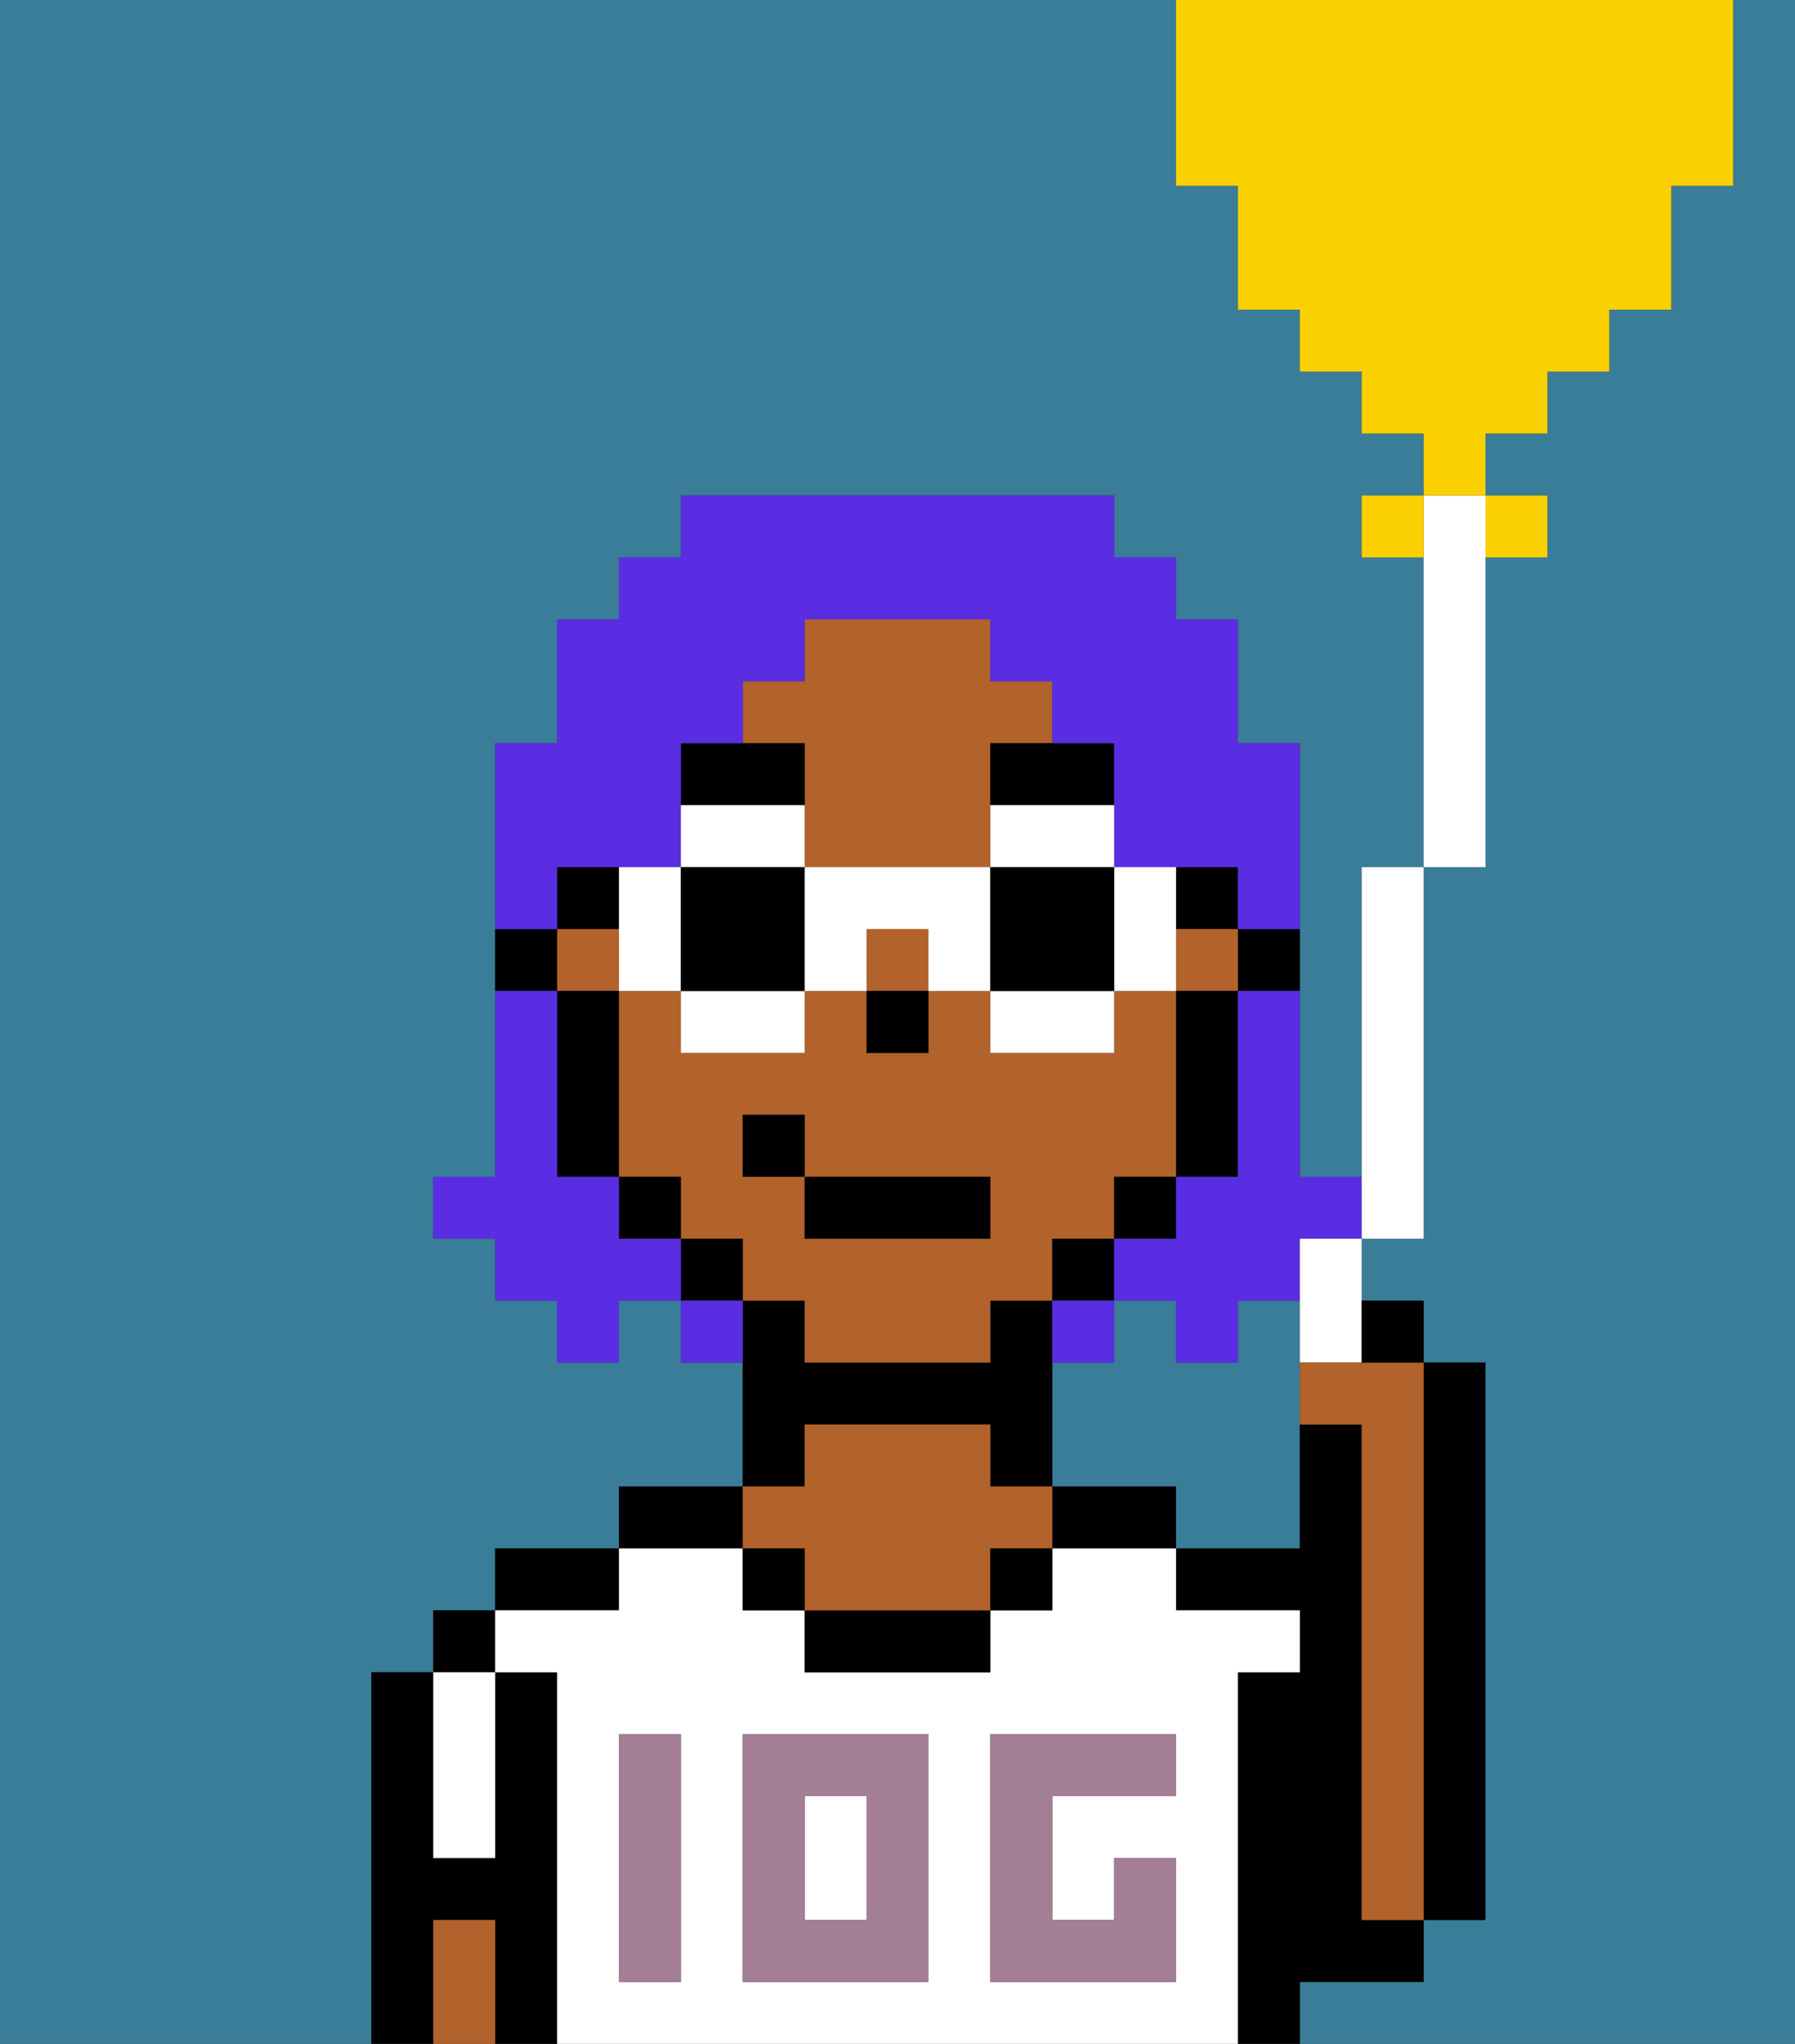 <svg xmlns="http://www.w3.org/2000/svg" viewBox="0 0 29 33"><rect x="0" y="0" width="29" height="33" fill="#333333" stroke="none"/><defs><style>polygon,rect,path{shape-rendering:crispedges;}.fa24-1{fill:#397d98;}.fa24-2{fill:#000000;}.fa24-3{fill:#ffffff;}.fa24-4{fill:#b2622b;}.fa24-5{fill:#a37e94;}.fa24-6{fill:#000000;}.fa24-7{fill:#5a2de2;}.fa24-8{fill:#ffffff;}.fa24-9{fill:#fad000;}</style></defs><path class="fa24-1" d="M28,3H27V5H26V6H25V7H24V8h1V9H24v5H23v6H22v1h1v1h1v9H23v1H21v1h8V0H28Z"/><path class="fa24-1" d="M6,27H7V26H8V25h2V24h2V22H11V21H10v1H9V21H8V20H7V19H8V12H9V10h1V9h1V8h7V9h1v1h1v2h1v7h1V14h1V9H22V8h1V7H22V6H21V5H20V3H19V0H0V33H6V27Z"/><path class="fa24-1" d="M21,21H20v1H19V21H18v1H17v2h2v1h2V21Z"/><rect class="fa24-2" x="7" y="26" width="1" height="1"/><path class="fa24-2" d="M9,27H8v3H7V27H6v6H7V31H8v2H9V27Z"/><path class="fa24-2" d="M8,26h2V25H8Z"/><path class="fa24-2" d="M11,24H10v1h2V24Z"/><path class="fa24-2" d="M13,23h3v1h1V21H16v1H13V21H12v3h1Z"/><path class="fa24-2" d="M18,24H17v1h2V24Z"/><path class="fa24-2" d="M22,32h1V31H22V23H21v2H19v1h2v1H20v6h1V32Z"/><path class="fa24-2" d="M23,31h1V22H23v9Z"/><path class="fa24-3" d="M20,27h1V26H19V25H17v1H16v1H13V26H12V25H10v1H8v1H9v6H20V27Zm-9,2v3H10V28h1Zm4,3H12V28h3Zm4-3H17v2h1V30h1v2H16V28h3Z"/><rect class="fa24-3" x="13" y="29" width="1" height="2"/><path class="fa24-2" d="M13,26v1h3V26H13Z"/><path class="fa24-4" d="M16,24V23H13v1H12v1h1v1h3V25h1V24Z"/><path class="fa24-3" d="M7,28v2H8V27H7Z"/><path class="fa24-4" d="M7,31v2H8V31Z"/><rect class="fa24-2" x="16" y="25" width="1" height="1"/><rect class="fa24-2" x="12" y="25" width="1" height="1"/><path class="fa24-5" d="M12,32h3V28H12Zm1-3h1v2H13Z"/><path class="fa24-5" d="M10,29v3h1V28H10Z"/><path class="fa24-5" d="M16,28v4h3V30H18v1H17V29h2V28H16Z"/><path class="fa24-2" d="M20,16h1V15H20Z"/><rect class="fa24-2" x="19" y="14" width="1" height="1"/><path class="fa24-4" d="M19,16H18v1H16V16H15v1H14V16H13v1H11V16H10v3h1v1h1v1h1v1h3V21h1V20h1V19h1V16Zm-3,4H13V19H12V18h1v1h3Z"/><rect class="fa24-4" x="9" y="15" width="1" height="1"/><path class="fa24-4" d="M13,13v1h3V12h1V11H16V10H13v1H12v1h1Z"/><rect class="fa24-4" x="19" y="15" width="1" height="1"/><rect class="fa24-4" x="14" y="15" width="1" height="1"/><path class="fa24-2" d="M19,17v2h1V16H19Z"/><rect class="fa24-2" x="18" y="19" width="1" height="1"/><rect class="fa24-2" x="17" y="20" width="1" height="1"/><rect class="fa24-2" x="11" y="20" width="1" height="1"/><rect class="fa24-2" x="10" y="19" width="1" height="1"/><rect class="fa24-2" x="9" y="14" width="1" height="1"/><path class="fa24-2" d="M10,16H9v3h1V16Z"/><path class="fa24-2" d="M9,15H8v1H9Z"/><rect class="fa24-2" x="14" y="16" width="1" height="1"/><path class="fa24-6" d="M13,12H11v1h2Z"/><path class="fa24-6" d="M16,13h2V12H16Z"/><rect class="fa24-2" x="13" y="19" width="3" height="1"/><rect class="fa24-2" x="12" y="18" width="1" height="1"/><path class="fa24-7" d="M21,19V16H20v3H19v1H18v1h1v1h1V21h1V20h1V19Z"/><path class="fa24-7" d="M9,14h2V12h1V11h1V10h3v1h1v1h1v2h2v1h1V12H20V10H19V9H18V8H11V9H10v1H9v2H8v3H9Z"/><path class="fa24-7" d="M10,20V19H9V16H8v3H7v1H8v1H9v1h1V21h1V20Z"/><path class="fa24-7" d="M11,21v1h1V21Z"/><path class="fa24-7" d="M17,22h1V21H17Z"/><path class="fa24-8" d="M13,13H11v1h2Z"/><path class="fa24-8" d="M11,17h2V16H11Z"/><path class="fa24-8" d="M10,16h1V14H10v2Z"/><path class="fa24-2" d="M13,16V14H11v2Z"/><path class="fa24-8" d="M19,16V14H18v2Z"/><path class="fa24-8" d="M16,14h2V13H16Z"/><path class="fa24-8" d="M16,17h2V16H16Z"/><path class="fa24-8" d="M13,14v2h1V15h1v1h1V14Z"/><path class="fa24-2" d="M16,16h2V14H16Z"/><path class="fa24-8" d="M23,9v5h1V8H23Z"/><polygon class="fa24-8" points="22 19 22 20 23 20 23 14 22 14 22 19"/><path class="fa24-8" d="M21,21v1h1V20H21Z"/><rect class="fa24-9" x="22" y="8" width="1" height="1"/><path class="fa24-9" d="M25,9V8H24V9Z"/><path class="fa24-9" d="M20,3V5h1V6h1V7h1V8h1V7h1V6h1V5h1V3h1V0H19V3Z"/><path class="fa24-4" d="M21,22v1h1v8h1V22H21Z"/><path class="fa24-2" d="M23,22V21H22v1Z"/></svg>